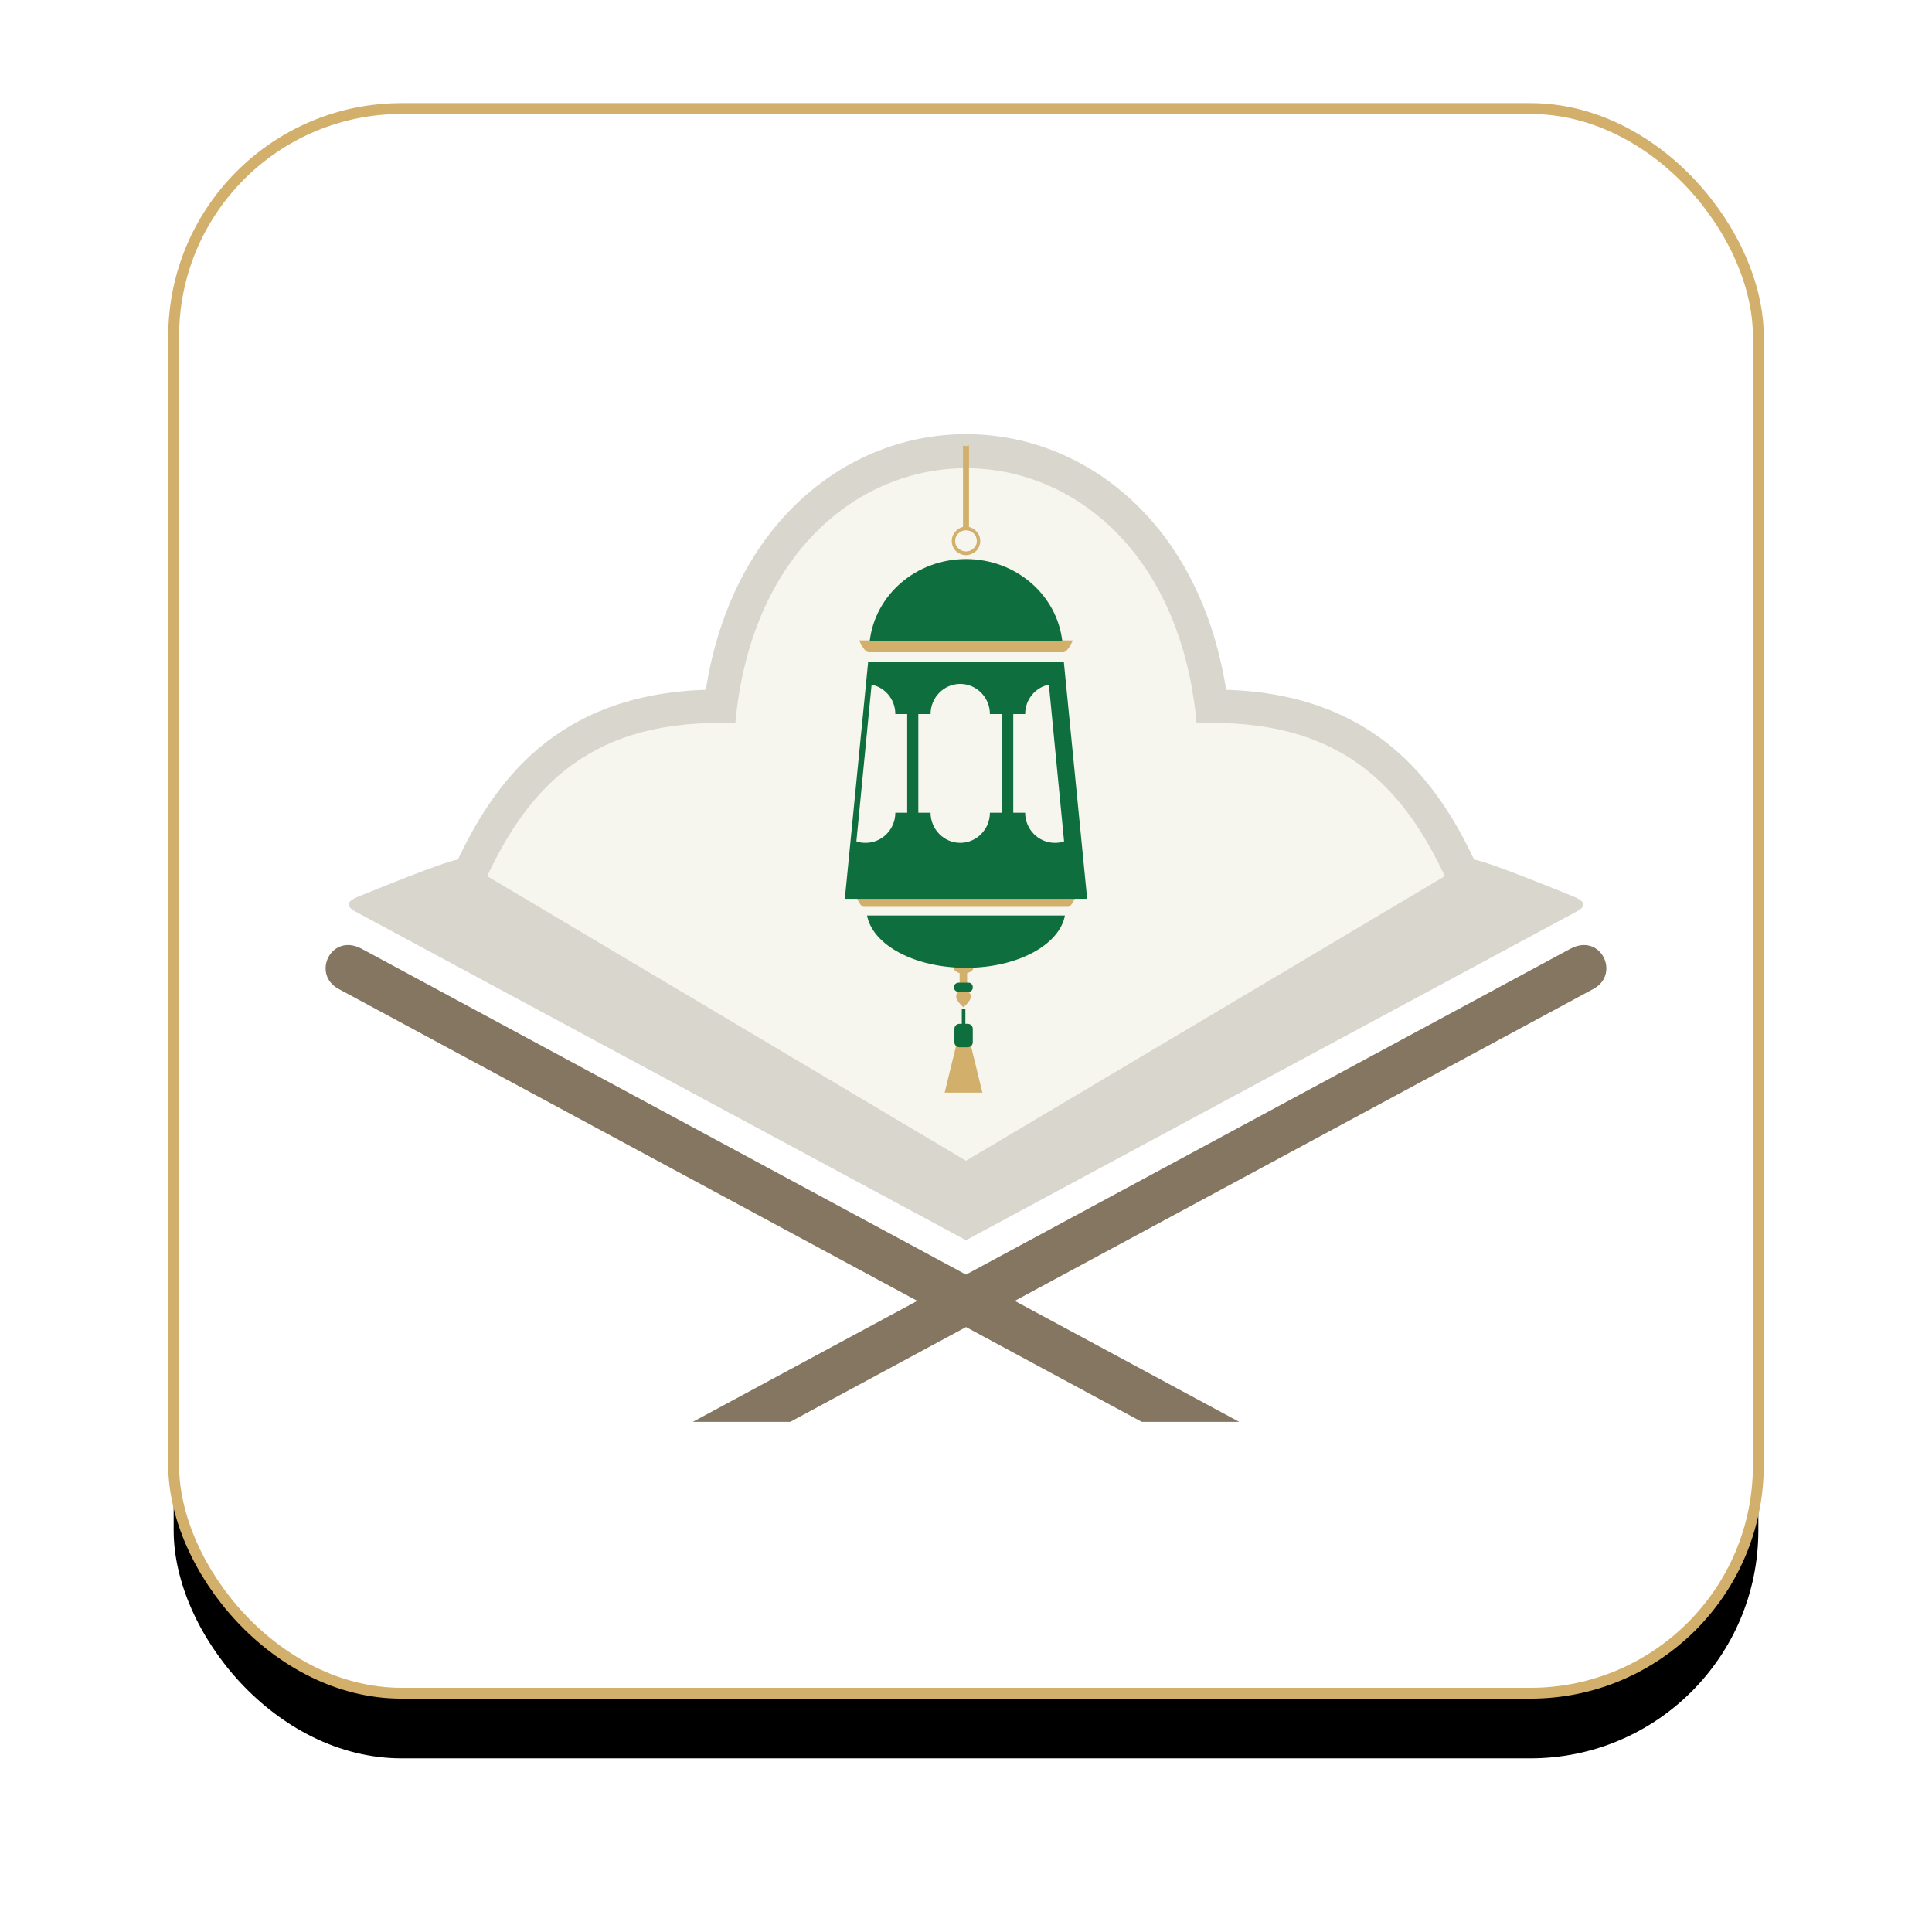 <svg xmlns="http://www.w3.org/2000/svg" xmlns:xlink="http://www.w3.org/1999/xlink" width="178" height="178" viewBox="0 0 178 178">
    <defs>
        <filter id="4hwkccnd4a" width="135.6%" height="135.6%" x="-17.8%" y="-13.7%" filterUnits="objectBoundingBox">
            <feMorphology in="SourceAlpha" operator="dilate" radius=".5" result="shadowSpreadOuter1"/>
            <feOffset dy="6" in="shadowSpreadOuter1" result="shadowOffsetOuter1"/>
            <feGaussianBlur in="shadowOffsetOuter1" result="shadowBlurOuter1" stdDeviation="7.5"/>
            <feComposite in="shadowBlurOuter1" in2="SourceAlpha" operator="out" result="shadowBlurOuter1"/>
            <feColorMatrix in="shadowBlurOuter1" values="0 0 0 0 0.138 0 0 0 0 0.083 0 0 0 0 0 0 0 0 1 0"/>
        </filter>
        <rect id="7rub0gy6hb" width="146" height="146" x="0" y="0" rx="21"/>
    </defs>
    <g fill="none" fill-rule="evenodd">
        <g>
            <g>
                <g transform="translate(-631 -2543) translate(647 2553)">
                    <use fill="#000" filter="url(#4hwkccnd4a)" xlink:href="#7rub0gy6hb"/>
                    <use fill="#FFF" stroke="#D2B06B" xlink:href="#7rub0gy6hb"/>
                </g>
                <g>
                    <path fill="#D9D6CD" d="M59 0c5.973 0 11.66 2.416 16.01 6.802 4.156 4.187 6.88 9.938 7.961 16.75 13.75.43 19.445 8.501 22.847 15.649 1.276.174 7.904 2.897 8.836 3.27.114.045.245.096.38.153l.16.072c.612.287 1.137.712.052 1.295L59 74.264 2.754 43.991c-1.085-.583-.56-1.008.052-1.295l.16-.072c.135-.057.267-.108.38-.153.932-.374 7.563-3.097 8.838-3.272l-.11.23c3.39-7.203 9.057-15.442 22.95-15.876 1.082-6.813 3.808-12.564 7.963-16.752C47.34 2.415 53.027 0 59 0z" transform="translate(-631 -2543) translate(647 2553) translate(14 30)"/>
                    <path fill="#F6F5EE" d="M103.117 40.723L59 66.943l-44.117-26.22c3.895-8.26 9.67-14.624 22.863-14.08 2.858-31.34 39.65-31.34 42.502 0 13.198-.544 18.974 5.82 22.87 14.08" transform="translate(-631 -2543) translate(647 2553) translate(14 30)"/>
                    <path fill="#D2B06B" d="M59.128 55.008l1.381 5.659h-3.475l1.38-5.66h.714zm-1.438-6.37c.448.034.862.034 1.31.034h.793c-.154.334.102.75-.688.981l-.002 1.649c.448.273.586.682-.344 1.502-.896-.819-.759-1.228-.346-1.502l-.001-1.65c-.783-.238-.507-.68-.722-1.014zm11.41-5.975c-.139.239-.414.888-.69.888H49.59c-.31 0-.552-.65-.69-.888h20.2zM68.857 19c-.173.307-.518 1.092-.897 1.092H50.038c-.379 0-.724-.785-.896-1.092h19.716zM59.276 1.046v7.506c.246.062.478.2.655.375.24.239.379.546.379.922 0 .341-.138.682-.38.922-.24.205-.585.375-.93.375-.38 0-.69-.17-.93-.375-.242-.24-.38-.58-.38-.922 0-.376.138-.683.38-.922.18-.179.398-.319.654-.379V1.046l.276.06.276-.06zM59 8.858c-.276 0-.517.103-.69.274-.206.17-.31.443-.31.717 0 .273.104.512.31.682.173.171.414.274.69.274.276 0 .517-.103.69-.274.206-.17.31-.41.31-.682 0-.274-.104-.547-.31-.717-.173-.171-.414-.274-.69-.274z" transform="translate(-631 -2543) translate(647 2553) translate(14 30)"/>
                    <path fill="#0F6E3D" d="M58.943 52.928v1.399h.219c.254 0 .462.205.462.456v1.244c0 .251-.208.456-.462.456h-.767c-.255 0-.462-.205-.462-.456v-1.244c0-.25.207-.456.462-.456h.218v-1.399l.166.018.164-.018zm.265-2.394c.243 0 .416.17.416.41v.034c0 .24-.173.41-.416.41h-.867c-.243 0-.45-.17-.45-.41v-.035c0-.238.207-.41.45-.41h.867zm8.909-6.186c-.52 2.734-4.403 4.819-9.117 4.819-4.714 0-8.597-2.085-9.117-4.819zm-.104-23.376l2.15 21.838H47.837l2.149-21.838h18.026zM59 11.506c4.61 0 8.389 3.315 8.874 7.587H50.126c.485-4.272 4.264-7.587 8.874-7.587z" transform="translate(-631 -2543) translate(647 2553) translate(14 30)"/>
                    <path fill="#F6F5EE" d="M54.607 25.788h1.128c0-1.527 1.23-2.777 2.734-2.777 1.503 0 2.733 1.25 2.733 2.777h1.094v9.091h-1.094c0 1.527-1.23 2.776-2.733 2.776-1.504 0-2.734-1.25-2.734-2.776h-1.128v-9.091zm12.028-2.707c-1.23.243-2.186 1.353-2.186 2.707h-1.094v9.091h1.094c0 1.527 1.23 2.776 2.733 2.776.307 0 .58-.035.854-.138l-1.4-14.436zm-16.333 0c1.23.243 2.187 1.353 2.187 2.707h1.093v9.091H52.49c0 1.527-1.23 2.776-2.734 2.776-.307 0-.58-.035-.854-.138l1.401-14.436z" transform="translate(-631 -2543) translate(647 2553) translate(14 30)"/>
                    <path fill="#847660" d="M114.703 47.4L59 77.432 3.3 47.4c-2.815-1.475-4.625 2.373-2.09 3.72l53.301 28.732L33.83 91h8.973l16.2-8.733L75.195 91h8.977L63.491 79.852l53.296-28.731c2.54-1.348.725-5.196-2.084-3.72" transform="translate(-631 -2543) translate(647 2553) translate(14 30)"/>
                </g>
            </g>
        </g>
    </g>
</svg>
